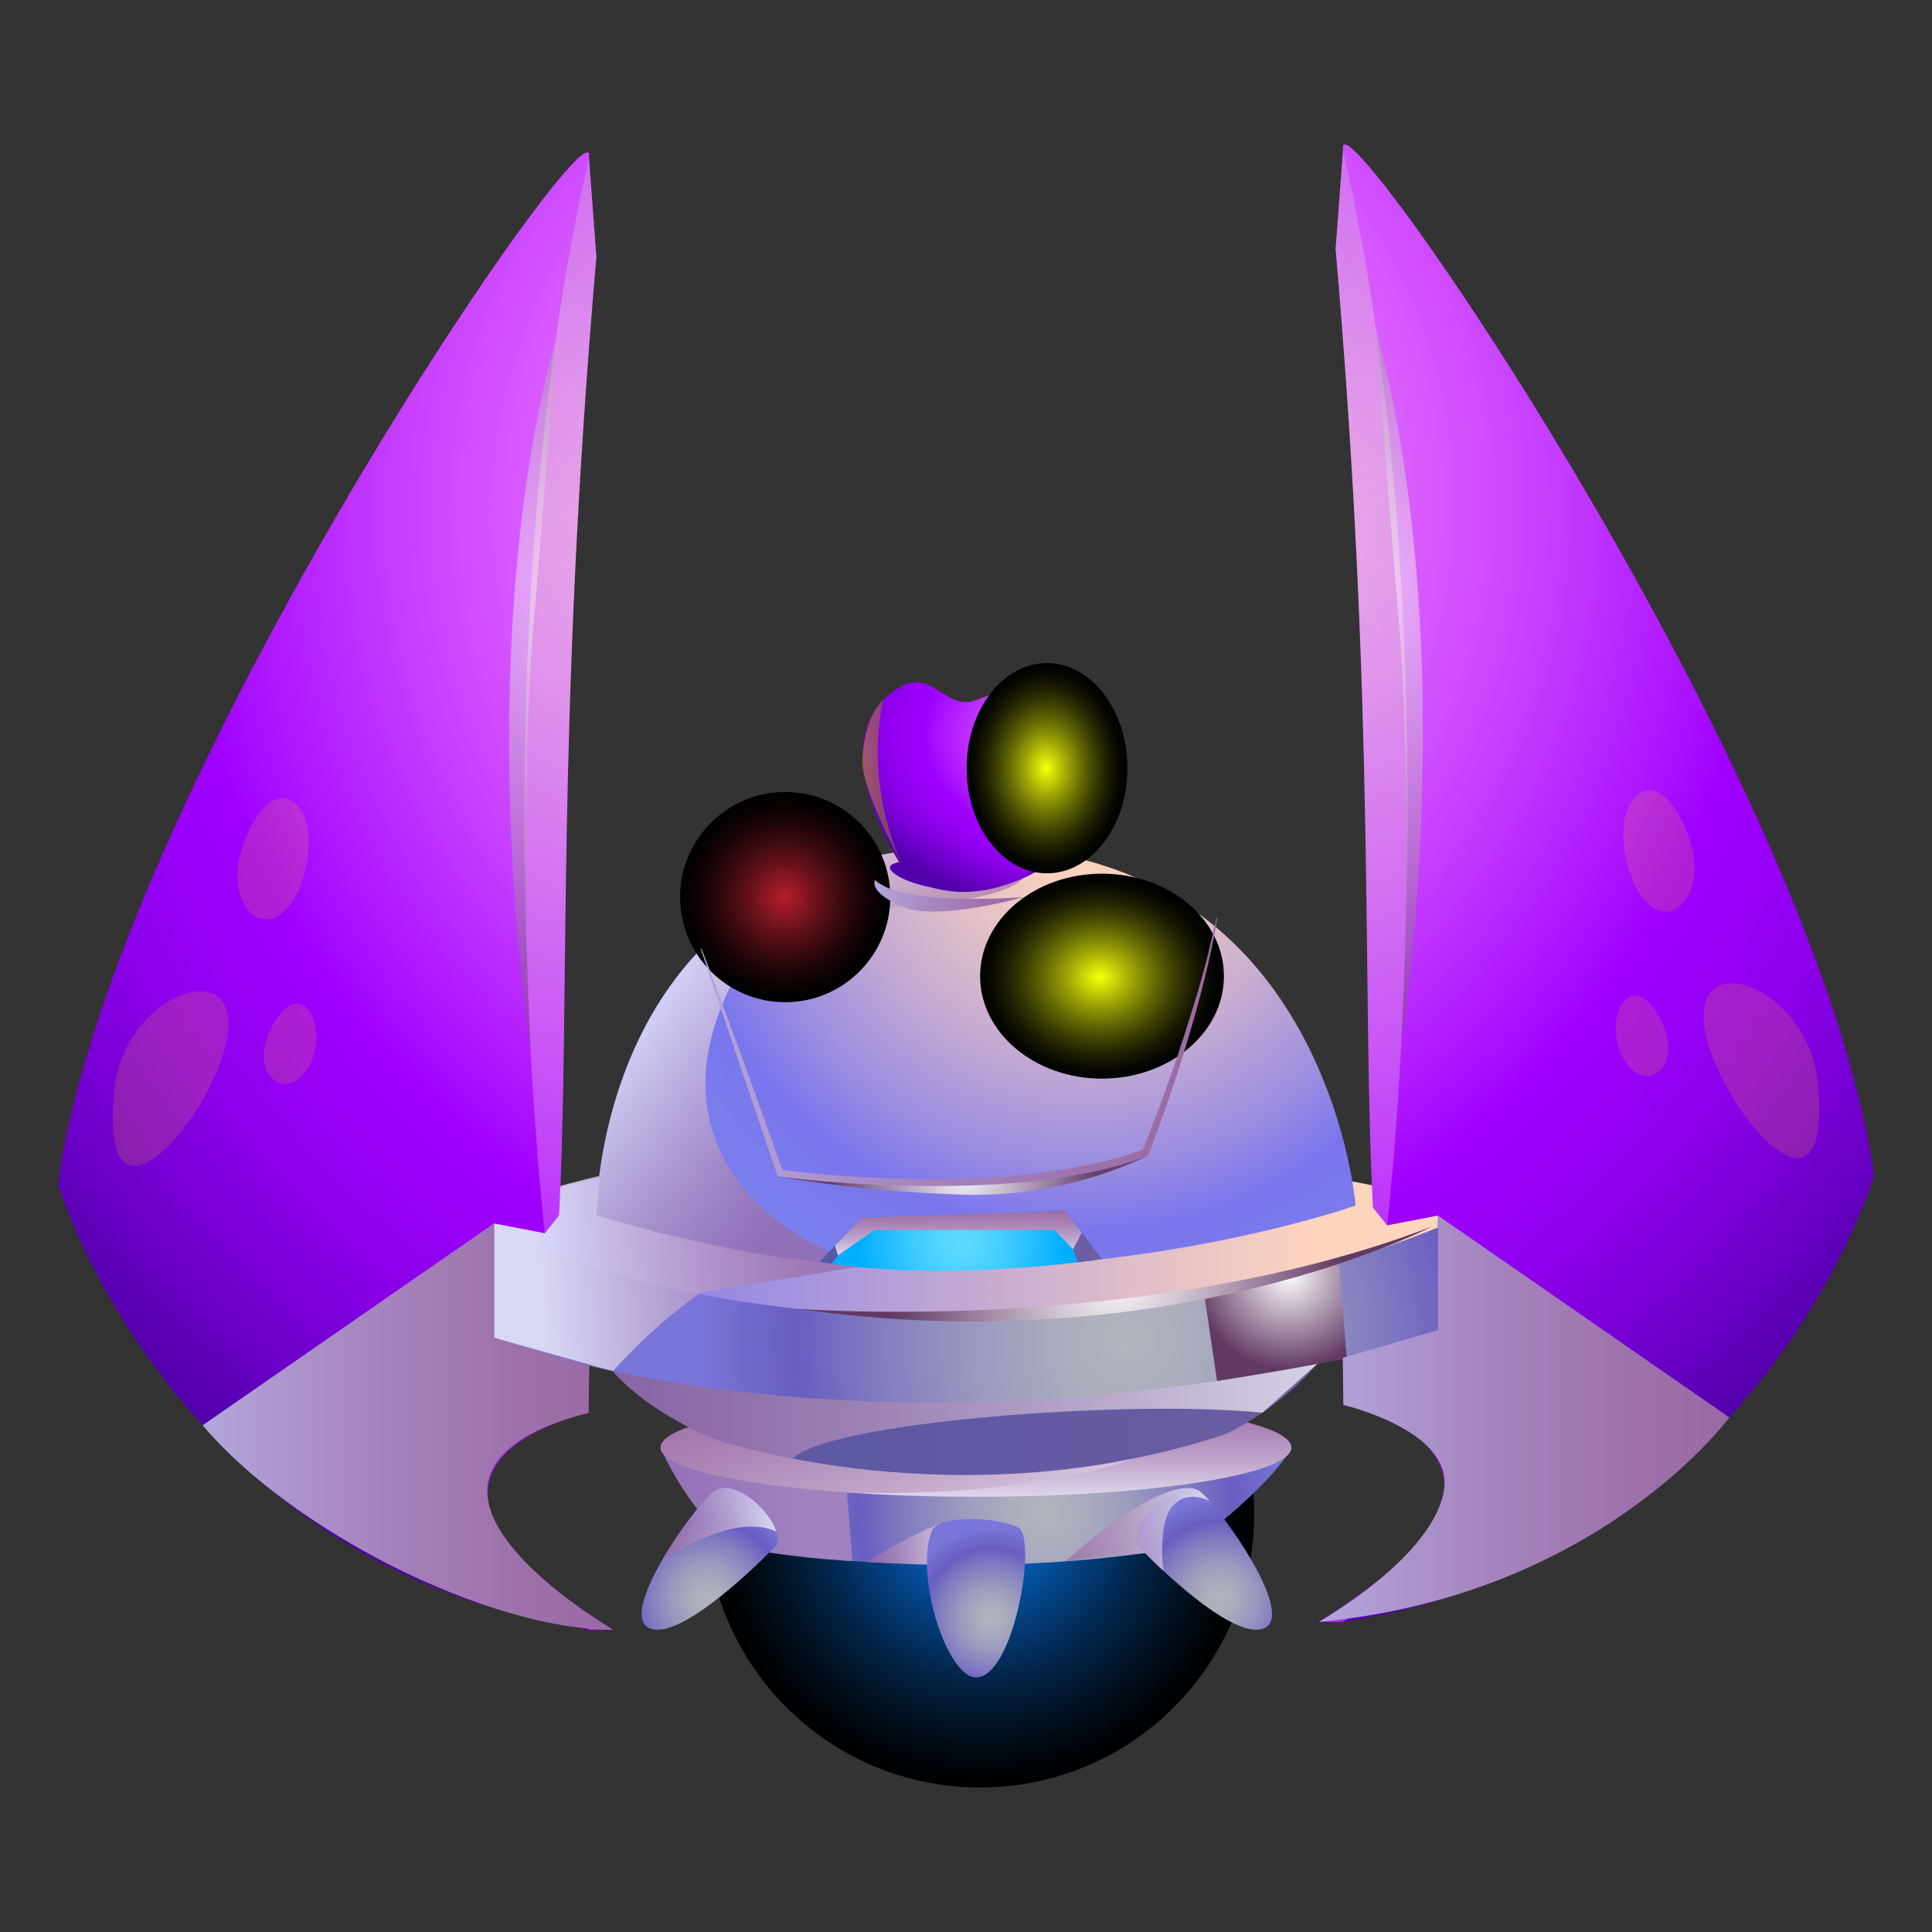 <svg xmlns="http://www.w3.org/2000/svg" xmlns:xlink="http://www.w3.org/1999/xlink" viewBox="0 0 500 500"><rect x="0" y="0" width="500" height="500" fill="#333333" stroke="none"/><defs><style>.cls-1{isolation:isolate;}.cls-14,.cls-15,.cls-16,.cls-18,.cls-19,.cls-2,.cls-23,.cls-36,.cls-37,.cls-38,.cls-39,.cls-43,.cls-44,.cls-45,.cls-46{mix-blend-mode:screen;}.cls-2{fill:url(#_223);}.cls-10,.cls-11,.cls-12,.cls-13,.cls-14,.cls-15,.cls-16,.cls-17,.cls-24,.cls-25,.cls-26,.cls-27,.cls-28,.cls-29,.cls-3,.cls-30,.cls-31,.cls-32,.cls-33,.cls-34,.cls-35,.cls-36,.cls-37,.cls-38,.cls-39,.cls-40,.cls-41,.cls-42,.cls-43,.cls-44,.cls-45,.cls-46,.cls-47,.cls-48,.cls-5,.cls-6,.cls-7,.cls-8,.cls-9{fill-rule:evenodd;}.cls-3{fill:url(#_423);}.cls-4{fill:url(#_214);}.cls-5{fill:url(#_119);}.cls-6{fill:url(#_435);}.cls-7{fill:url(#_162);}.cls-17,.cls-28,.cls-30,.cls-32,.cls-8,.cls-9{opacity:0.71;}.cls-17,.cls-21,.cls-22,.cls-26,.cls-28,.cls-30,.cls-32,.cls-47,.cls-48,.cls-8,.cls-9{mix-blend-mode:multiply;}.cls-8{fill:url(#_68);}.cls-9{fill:url(#_68-2);}.cls-10{fill:url(#_423-2);}.cls-11{fill:url(#_460);}.cls-12{fill:url(#_460-2);}.cls-13{fill:#fff;}.cls-14{opacity:0.64;fill:url(#_89);}.cls-15{fill:url(#_494);}.cls-16{fill:url(#_494-2);}.cls-17{fill:url(#_68-3);}.cls-18{fill:url(#_34);}.cls-19{fill:url(#_34-2);}.cls-20{mix-blend-mode:color-dodge;fill:url(#_414);}.cls-21{fill:url(#_210);}.cls-22{fill:url(#_210-2);}.cls-23{opacity:0.91;fill:url(#_494-3);}.cls-24{fill:url(#_184);}.cls-25{fill:url(#_119-2);}.cls-26{fill:url(#_214-2);}.cls-27{fill:url(#_423-3);}.cls-28{fill:url(#_68-4);}.cls-29{fill:url(#_423-4);}.cls-30{fill:url(#_68-5);}.cls-31{fill:url(#_423-5);}.cls-32{fill:url(#_68-6);}.cls-33{fill:url(#_473);}.cls-34{fill:url(#_473-2);}.cls-35{fill:url(#_460-3);}.cls-36,.cls-37,.cls-38,.cls-43,.cls-44,.cls-45{opacity:0.16;}.cls-36{fill:url(#_89-2);}.cls-37{fill:url(#_89-3);}.cls-38{fill:url(#_89-4);}.cls-39,.cls-46{opacity:0.5;}.cls-39{fill:url(#_494-4);}.cls-40{fill:url(#_473-3);}.cls-41{fill:url(#_473-4);}.cls-42{fill:url(#_460-4);}.cls-43{fill:url(#_89-5);}.cls-44{fill:url(#_89-6);}.cls-45{fill:url(#_89-7);}.cls-46{fill:url(#_494-5);}.cls-47{fill:url(#_210-3);}.cls-48{fill:url(#_210-4);}</style><radialGradient id="_223" cx="253.81" cy="303.89" r="73.95" gradientTransform="translate(10.2 100.18) scale(0.96 0.96)" gradientUnits="userSpaceOnUse"><stop offset="0" stop-color="#067fff"/><stop offset="0.17" stop-color="#0562c5"/><stop offset="0.4" stop-color="#034080"/><stop offset="0.6" stop-color="#022449"/><stop offset="0.78" stop-color="#011121"/><stop offset="0.92" stop-color="#000409"/><stop offset="1"/></radialGradient><radialGradient id="_423" cx="271.26" cy="397.19" r="67.01" gradientTransform="translate(10.2 10.2) scale(0.96 0.96)" gradientUnits="userSpaceOnUse"><stop offset="0" stop-color="#b1b5bd"/><stop offset="0.14" stop-color="#abaebd"/><stop offset="0.34" stop-color="#9b9bbf"/><stop offset="0.57" stop-color="#817cc0"/><stop offset="0.75" stop-color="#685ec2"/><stop offset="0.97" stop-color="#7a75d8"/></radialGradient><linearGradient id="_214" x1="252.59" y1="389.62" x2="252.59" y2="359.08" gradientUnits="userSpaceOnUse"><stop offset="0" stop-color="#e7e3f4"/><stop offset="0.07" stop-color="#dfd6ec"/><stop offset="0.37" stop-color="#c1a7cd"/><stop offset="0.64" stop-color="#ac85b7"/><stop offset="0.86" stop-color="#9f71a9"/><stop offset="1" stop-color="#9a69a4"/></linearGradient><linearGradient id="_119" x1="152.33" y1="361.87" x2="348.52" y2="361.87" gradientUnits="userSpaceOnUse"><stop offset="0" stop-color="#5b58a3"/><stop offset="0.44" stop-color="#5f59a3"/><stop offset="0.85" stop-color="#6a5ca2"/><stop offset="0.99" stop-color="#705ea2"/></linearGradient><linearGradient id="_435" x1="87.95" y1="321.43" x2="341.98" y2="321.43" gradientUnits="userSpaceOnUse"><stop offset="0.03" stop-color="#7a82ed"/><stop offset="0.21" stop-color="#7a75ed"/><stop offset="0.99" stop-color="#fdd3be"/><stop offset="1" stop-color="#ffd5bd"/></linearGradient><radialGradient id="_162" cx="281.7" cy="212.2" r="145.93" gradientTransform="translate(10.2 10.2) scale(0.96 0.96)" gradientUnits="userSpaceOnUse"><stop offset="0" stop-color="#ffd5bd"/><stop offset="0.1" stop-color="#f8d0bf"/><stop offset="0.25" stop-color="#e5c2c6"/><stop offset="0.43" stop-color="#c5abd2"/><stop offset="0.63" stop-color="#9a8ce1"/><stop offset="0.75" stop-color="#7a75ed"/><stop offset="0.97" stop-color="#7a82ed"/></radialGradient><linearGradient id="_68" x1="227.2" y1="284.82" x2="176.91" y2="243.63" gradientUnits="userSpaceOnUse"><stop offset="0" stop-color="#9a69a4"/><stop offset="0.13" stop-color="#a275ab"/><stop offset="0.38" stop-color="#b795bf"/><stop offset="0.69" stop-color="#dac8dd"/><stop offset="1" stop-color="#fff"/></linearGradient><linearGradient id="_68-2" x1="158.65" y1="378.46" x2="340.95" y2="378.46" xlink:href="#_68"/><radialGradient id="_423-2" cx="293.31" cy="350.81" r="119.32" xlink:href="#_423"/><radialGradient id="_460" cx="279.2" cy="222.79" r="13.01" gradientTransform="translate(10.2 10.2) scale(0.96 0.96)" gradientUnits="userSpaceOnUse"><stop offset="0.01" stop-color="#ff9aff"/><stop offset="0.09" stop-color="#fb94ff"/><stop offset="0.21" stop-color="#f183ff"/><stop offset="0.34" stop-color="#e068ff"/><stop offset="0.49" stop-color="#c841ff"/><stop offset="0.64" stop-color="#a910ff"/><stop offset="0.68" stop-color="#9f00ff"/><stop offset="0.74" stop-color="#9900f8"/><stop offset="0.83" stop-color="#8700e5"/><stop offset="0.93" stop-color="#6a00c6"/><stop offset="1" stop-color="#5200ab"/></radialGradient><radialGradient id="_460-2" cx="-1489.23" cy="-42.99" r="49.93" gradientTransform="matrix(1.7, 0.1, -0.05, 0.96, 2826.36, 382.82)" xlink:href="#_460"/><linearGradient id="_89" x1="236.47" y1="203.72" x2="213.12" y2="204.87" gradientUnits="userSpaceOnUse"><stop offset="0" stop-color="#623964"/><stop offset="1" stop-color="#ffc209"/></linearGradient><radialGradient id="_494" cx="336.68" cy="332.98" r="25.48" gradientTransform="translate(10.2 10.2) scale(0.96 0.96)" gradientUnits="userSpaceOnUse"><stop offset="0" stop-color="#fff"/><stop offset="1" stop-color="#623964"/></radialGradient><radialGradient id="_494-2" cx="290.11" cy="333.11" r="61.19" xlink:href="#_494"/><linearGradient id="_68-3" x1="211.88" y1="325.91" x2="140.1" y2="330.7" xlink:href="#_68"/><radialGradient id="_34" cx="-401.74" cy="87.46" r="20.78" gradientTransform="translate(895.24 140.99) scale(1.52 1.28)" gradientUnits="userSpaceOnUse"><stop offset="0.01" stop-color="#f4ff09"/><stop offset="0.07" stop-color="#dfe908"/><stop offset="0.27" stop-color="#9ca306"/><stop offset="0.46" stop-color="#646904"/><stop offset="0.63" stop-color="#393c02"/><stop offset="0.78" stop-color="#1a1b01"/><stop offset="0.91" stop-color="#070700"/><stop offset="1"/></radialGradient><radialGradient id="_34-2" cx="227.16" cy="17.48" r="20.78" gradientTransform="translate(43.57 175.93) scale(1 1.31)" xlink:href="#_34"/><radialGradient id="_414" cx="-276.04" cy="42.95" r="20.77" gradientTransform="translate(564.65 175.93) scale(1.31 1.31)" gradientUnits="userSpaceOnUse"><stop offset="0.01" stop-color="#b61e2d"/><stop offset="0.08" stop-color="#a21b28"/><stop offset="0.32" stop-color="#69111a"/><stop offset="0.54" stop-color="#3b0a0f"/><stop offset="0.73" stop-color="#1b0407"/><stop offset="0.89" stop-color="#070102"/><stop offset="1"/></radialGradient><linearGradient id="_210" x1="181.36" y1="272.5" x2="315.08" y2="272.5" gradientUnits="userSpaceOnUse"><stop offset="0" stop-color="#b3a6db"/><stop offset="0.41" stop-color="#a685be"/><stop offset="0.77" stop-color="#9d71ab"/><stop offset="1" stop-color="#9a69a4"/></linearGradient><linearGradient id="_210-2" x1="226.3" y1="231.83" x2="264.89" y2="231.83" xlink:href="#_210"/><radialGradient id="_494-3" cx="249.17" cy="306.45" r="35.55" xlink:href="#_494"/><radialGradient id="_184" cx="248.56" cy="324.18" r="27.56" gradientTransform="translate(10.2 10.2) scale(0.96 0.96)" gradientUnits="userSpaceOnUse"><stop offset="0.01" stop-color="#60dbff"/><stop offset="0.18" stop-color="#56d6ff"/><stop offset="0.48" stop-color="#3ccaff"/><stop offset="0.86" stop-color="#12b6ff"/><stop offset="1" stop-color="#00aeff"/></radialGradient><linearGradient id="_119-2" x1="212.04" y1="320.24" x2="285.2" y2="320.24" xlink:href="#_119"/><linearGradient id="_214-2" x1="248.03" y1="325.91" x2="248.03" y2="312.16" xlink:href="#_214"/><radialGradient id="_423-3" cx="180.02" cy="420.23" r="27.64" xlink:href="#_423"/><linearGradient id="_68-4" x1="224.41" y1="399.37" x2="249.8" y2="399.37" xlink:href="#_68"/><radialGradient id="_423-4" cx="256.69" cy="425.44" r="24.89" xlink:href="#_423"/><linearGradient id="_68-5" x1="171.22" y1="394.52" x2="200.9" y2="394.52" xlink:href="#_68"/><radialGradient id="_423-5" cx="-3941.22" cy="420.23" r="27.64" gradientTransform="matrix(-0.96, 0, 0, 0.96, -3467.97, 10.2)" xlink:href="#_423"/><linearGradient id="_68-6" x1="275.76" y1="395.81" x2="313.08" y2="395.81" xlink:href="#_68"/><radialGradient id="_473" cx="170.24" cy="135.27" r="210.65" gradientTransform="translate(10.2 10.2) scale(0.96 0.96)" gradientUnits="userSpaceOnUse"><stop offset="0" stop-color="#eaaee6"/><stop offset="0.22" stop-color="#e095eb"/><stop offset="0.68" stop-color="#c855f6"/><stop offset="1" stop-color="#b524ff"/></radialGradient><radialGradient id="_473-2" cx="19.76" cy="401.59" r="80.06" xlink:href="#_473"/><radialGradient id="_460-3" cx="258.16" cy="126.93" r="324.24" xlink:href="#_460"/><linearGradient id="_89-2" x1="-112.19" y1="185.1" x2="11.89" y2="259.87" xlink:href="#_89"/><linearGradient id="_89-3" x1="-79.83" y1="131.41" x2="44.25" y2="206.19" xlink:href="#_89"/><linearGradient id="_89-4" x1="-99.88" y1="164.67" x2="24.2" y2="239.44" xlink:href="#_89"/><radialGradient id="_494-4" cx="147.4" cy="149.59" r="138.5" xlink:href="#_494"/><radialGradient id="_473-3" cx="-4309.55" cy="133.14" r="210.65" gradientTransform="matrix(-0.96, 0, 0, 0.96, -3807.14, 10.2)" xlink:href="#_473"/><radialGradient id="_473-4" cx="-4460.03" cy="399.46" r="80.06" gradientTransform="matrix(-0.96, 0, 0, 0.96, -3807.14, 10.2)" xlink:href="#_473"/><radialGradient id="_460-4" cx="-4221.63" cy="124.8" r="324.24" gradientTransform="matrix(-0.96, 0, 0, 0.96, -3807.14, 10.2)" xlink:href="#_460"/><linearGradient id="_89-5" x1="-4591.98" y1="183.06" x2="-4467.89" y2="257.84" gradientTransform="matrix(-1, 0, 0, 1, -3979.79, 0)" xlink:href="#_89"/><linearGradient id="_89-6" x1="-4559.62" y1="129.37" x2="-4435.54" y2="204.15" gradientTransform="matrix(-1, 0, 0, 1, -3979.79, 0)" xlink:href="#_89"/><linearGradient id="_89-7" x1="-4579.67" y1="162.63" x2="-4455.58" y2="237.41" gradientTransform="matrix(-1, 0, 0, 1, -3979.79, 0)" xlink:href="#_89"/><radialGradient id="_494-5" cx="-4332.38" cy="147.46" r="138.5" gradientTransform="matrix(-0.96, 0, 0, 0.96, -3807.14, 10.2)" xlink:href="#_494"/><linearGradient id="_210-3" x1="52.46" y1="369.2" x2="158.65" y2="369.2" xlink:href="#_210"/><linearGradient id="_210-4" x1="341.35" y1="367.16" x2="447.54" y2="367.16" xlink:href="#_210"/></defs><title>ships</title><g class="cls-1"><g id="Layer_1" data-name="Layer 1"><circle class="cls-2" cx="253.65" cy="391.67" r="70.93"/><path class="cls-3" d="M171,374.62s4.82,12.38,18,25.53c0,0,55.52,11,119.07,0,0,0,20-14.54,26.23-25.53Z"/><ellipse class="cls-4" cx="252.59" cy="374.62" rx="81.63" ry="12.75"/><path class="cls-5" d="M152.33,345.75c8.77,18.23,33.6,27,33.6,27s61.86,21.18,130.82-1.46c0,0,20.61-8.65,31.77-29.3Z"/><path class="cls-6" d="M273.77,297.69c-112.69-4.22-145.91,15.72-145.91,15.72s19.41,33.47,125.79,32.31S381.9,313.41,381.9,313.41,343.53,300.3,273.77,297.69Z"/><path class="cls-7" d="M350.83,312S294.26,332.05,224,327.56a279.15,279.15,0,0,1-69.7-13.13s-.36-93,94.32-95.31a117.07,117.07,0,0,1,28.52,2.59C344.92,236.83,350.83,312,350.83,312Z"/><path class="cls-8" d="M264.89,227.15c-7.49,8.83-55.54,8.36-55.54,8.36s-16.58,4-24.61,30.76,6.68,50.66,39.3,61.3a279.15,279.15,0,0,1-69.7-13.13s-.36-93,94.32-95.31C259.22,218.86,264.89,227.15,264.89,227.15Z"/><path class="cls-9" d="M326.71,365.61c-35-3.54-112.78,2.45-121.58,11.92,0,0,44.06,9.83,87.87,0,0,0-22.57,9.84-73.8,8.79L220.6,404s-20.17-.82-32.76-4.66c0,0-11.14-11.16-16.89-24.71,0,0-.39-2.93,7.29-5.27,0,0-13-6.42-19.59-14.49,0,0,179-1.29,182.3-1.91Z"/><path class="cls-10" d="M127.87,313.41s-4.07,16,0,32.82c0,0,96.5,39.31,254-2.72,0,0,4.18-23.71,0-30.09,0,0-66.76,33.1-153.37,27.29S127.87,313.41,127.87,313.41Z"/><path class="cls-11" d="M231.22,223.55c-5.91,2.28,18.44,13.33,37.89,1.48C279.9,218.46,240.21,220.08,231.22,223.55Z"/><path class="cls-12" d="M235.15,227s11.77,8.47,29.73.19c0,0,9.89-9.18,15.08-21.21,7.53-17.44,7.52-38.32-27.38-24.79-8.11,3.14-11.33-9.18-20.82-2.7C210.93,192.68,235.15,227,235.15,227Z"/><path class="cls-13" d="M268.83,189.24c-10.75,22.31,3.65,13.25,6.43,8.6C279.56,190.64,275.38,175.65,268.83,189.24Z"/><path class="cls-14" d="M228.56,181.14c-5.38,25.34,6.45,45.62,6.45,45.62s-12.18-22.25-11.83-29.87C223.74,184.89,228.56,181.14,228.56,181.14Z"/><path class="cls-15" d="M346.47,326.7a294,294,0,0,1-34.9,7.7l3.4,23s22.61-3.57,33.56-5.95Z"/><path class="cls-16" d="M206.39,338.72s90.77,7,164.17-21.29C370.56,317.44,303.17,352.67,206.39,338.72Z"/><path class="cls-17" d="M158.65,354.85a139.35,139.35,0,0,1,22.7-20.37l41.83-6.79s-34-2.27-68.84-13.25l.78-10.13s-24.35,5.75-27.26,9.11c0,0-4.46,21.19,0,32.82Z"/><path class="cls-13" d="M288.05,232.18c-8-.41,2.8,12.56,7.47,10.8S292.67,232.41,288.05,232.18Z"/><ellipse class="cls-18" cx="285.2" cy="252.63" rx="31.55" ry="26.52"/><ellipse class="cls-19" cx="270.96" cy="198.81" rx="20.8" ry="27.2"/><circle class="cls-20" cx="203.21" cy="232.17" r="27.2"/><path class="cls-21" d="M181.56,245.53l2.77,7.24L187,260c1.79,4.85,3.62,9.68,5.37,14.54l10.45,29.19-1.31-1.11c7.88,1.08,15.91,1.74,23.9,2.14s16,.53,24,.26c4-.13,8-.35,12-.67s7.94-.81,11.88-1.4,7.85-1.32,11.72-2.23a116.87,116.87,0,0,0,11.41-3.34l-1,1c2-4.89,3.9-9.88,5.72-14.87s3.54-10,5.18-15.1,3.24-10.14,4.68-15.27c.69-2.57,1.41-5.13,2-7.73s1.24-5.18,1.83-7.79l.22,0c-.91,5.26-2,10.48-3.3,15.67s-2.72,10.32-4.25,15.43S304.34,279,302.61,284s-3.53,10.07-5.46,15.05l0,.07-.07,0a118.64,118.64,0,0,1-11.58,3.53c-3.92,1-7.89,1.73-11.87,2.37s-8,1.09-12,1.46-8,.58-12.08.72q-12.1.35-24.19-.37c-8.05-.48-16.09-1.22-24.07-2.42l-.1,0,0-.1L181.36,245.6Z"/><path class="cls-22" d="M226.47,227.74c7.16,6.95,38.42,4.43,38.42,4.43s-22.18,6.34-31.26,2.52S226.47,227.74,226.47,227.74Z"/><path class="cls-23" d="M201.24,304.47s60.59,8.29,95.92-5.4a104.51,104.51,0,0,1-46.52,10.13A351.91,351.91,0,0,1,201.24,304.47Z"/><path class="cls-24" d="M212,326.57,223.18,315l52.49-1.63,9.53,12.46S245.1,332.18,212,326.57Z"/><polygon class="cls-25" points="215.23 327.07 223.18 316.6 274.68 315.23 278.98 326.7 285.2 325.87 275.68 313.41 223.18 315.05 212.04 326.56 215.23 327.07"/><polygon class="cls-26" points="216.09 322.38 216.88 324.89 226.29 318.33 272.86 318.33 277.71 323.29 279.97 319.03 275.68 313.41 223.18 315.05 216.09 322.38"/><path class="cls-27" d="M201.24,399.6s-23.71,25-32.84,21.91c-4.57-1.56-1.78-9.49,2.82-17.53h0c4.59-8,11-16.12,13.61-18.07,4.61-3.4,14,4.15,16.07,10.47A6.79,6.79,0,0,1,201.24,399.6Z"/><path class="cls-28" d="M245.2,393.72c-9,2.87-20.79,10.52-20.79,10.52s15.31.85,25.39.77Z"/><path class="cls-29" d="M241.08,396.31c-4.38,11.5,4,37.81,11.51,37.8,9.87,0,15.88-36,11-38.72S242.81,391.77,241.08,396.31Z"/><path class="cls-30" d="M200.9,396.37C189.4,391,171.22,404,171.22,404h0c4.59-8,11-16.12,13.61-18.07C189.44,382.5,198.83,390,200.9,396.37Z"/><path class="cls-31" d="M294,399.6s23.71,25,32.84,21.91C331.44,420,328.64,412,324,404h0c-4.59-8-11-16.12-13.61-18.07-4.61-3.4-14,4.15-16.07,10.47A6.78,6.78,0,0,0,294,399.6Z"/><path class="cls-32" d="M313.08,388.48a24.37,24.37,0,0,0-2.65-2.58c-.68-.41-7.42-5.75-34.66,18.15,0,0,13.13-1.88,20.55-2.12.24,0,1.14,1.32,4.78,4.58,0,0-1.62-12.19,2.35-16.7S313.08,388.48,313.08,388.48Z"/><path class="cls-33" d="M152.35,39.63l2,26.87c-10.48,120.69-6.76,193.23-9.67,248.06L141,319.15s-22.89-73.26-14.95-151.28S152.35,39.63,152.35,39.63Z"/><path class="cls-34" d="M144.55,351.49l7.93,2-.15,12.16s-62.82,12.83,6.33,56.15h-6.18L83.74,385.06Z"/><path class="cls-35" d="M152.48,421.78c-46.74-7.23-78.74-29.7-100-52.92C24.42,338.28,15,306.41,15,306.41,28.7,204.86,157.44,18.84,152.33,41.3,123.43,168.23,141,319.16,141,319.16l-13.14-2.54v29.62l16.69,5.25,3,11.82C81.6,379.4,152.48,421.78,152.48,421.78Z"/><path class="cls-36" d="M29.63,281.72c-4.59,43.9,27.58,4.85,29.4-15S32.1,258.16,29.63,281.72Z"/><path class="cls-37" d="M63.32,217.56c-7.11,18.22,8.22,29.59,14.79,10.53S71.54,196.51,63.32,217.56Z"/><path class="cls-38" d="M70.69,265.07c-7.24,12.86,3.59,21,9.21,10.91S78.05,252,70.69,265.07Z"/><path class="cls-39" d="M143.86,87.5c-22.66,84.11-6.53,184.43-6.53,184.43s-3.12-65.09.77-110.57S143.86,87.5,143.86,87.5Z"/><path class="cls-40" d="M347.65,37.6l-2,26.87c10.48,120.69,6.76,193.23,9.67,248.06l3.67,4.59s22.89-73.26,14.95-151.28S347.65,37.6,347.65,37.6Z"/><path class="cls-41" d="M355.45,349.45l-7.93,2,.15,12.16s62.82,12.83-6.33,56.15h6.18L416.26,383Z"/><path class="cls-42" d="M347.52,419.74c46.74-7.23,78.74-29.7,100-52.92,28-30.58,37.46-62.46,37.46-62.46C471.3,202.83,342.56,16.8,347.67,39.26,376.57,166.2,359,317.12,359,317.12l13.14-2.54v29.62l-16.69,5.25-3,11.82C418.4,377.36,347.52,419.74,347.52,419.74Z"/><path class="cls-43" d="M470.37,279.68c4.59,43.9-27.58,4.85-29.4-15S467.9,256.12,470.37,279.68Z"/><path class="cls-44" d="M436.68,215.52c7.11,18.22-8.22,29.59-14.79,10.53S428.46,194.47,436.68,215.52Z"/><path class="cls-45" d="M429.31,263c7.24,12.86-3.59,21-9.21,10.91S421.95,249.94,429.31,263Z"/><path class="cls-46" d="M356.14,85.46c22.66,84.11,6.53,184.43,6.53,184.43s3.12-65.09-.77-110.57S356.14,85.46,356.14,85.46Z"/><path class="cls-47" d="M158.65,421.78c-32.77,0-83.58-26-106.2-52.92l75.41-52.25v29.62l24.61,7.24-.15,12.16C89.73,381.75,158.65,421.78,158.65,421.78Z"/><path class="cls-48" d="M372.14,314.58l75.41,52.25S413.85,413,341.35,419.74c0,0,30.12-17,32.44-34.63,2-14.9-26.11-21.52-26.11-21.52l-.15-12.16,24.61-7.24V314.58Z"/></g></g></svg>